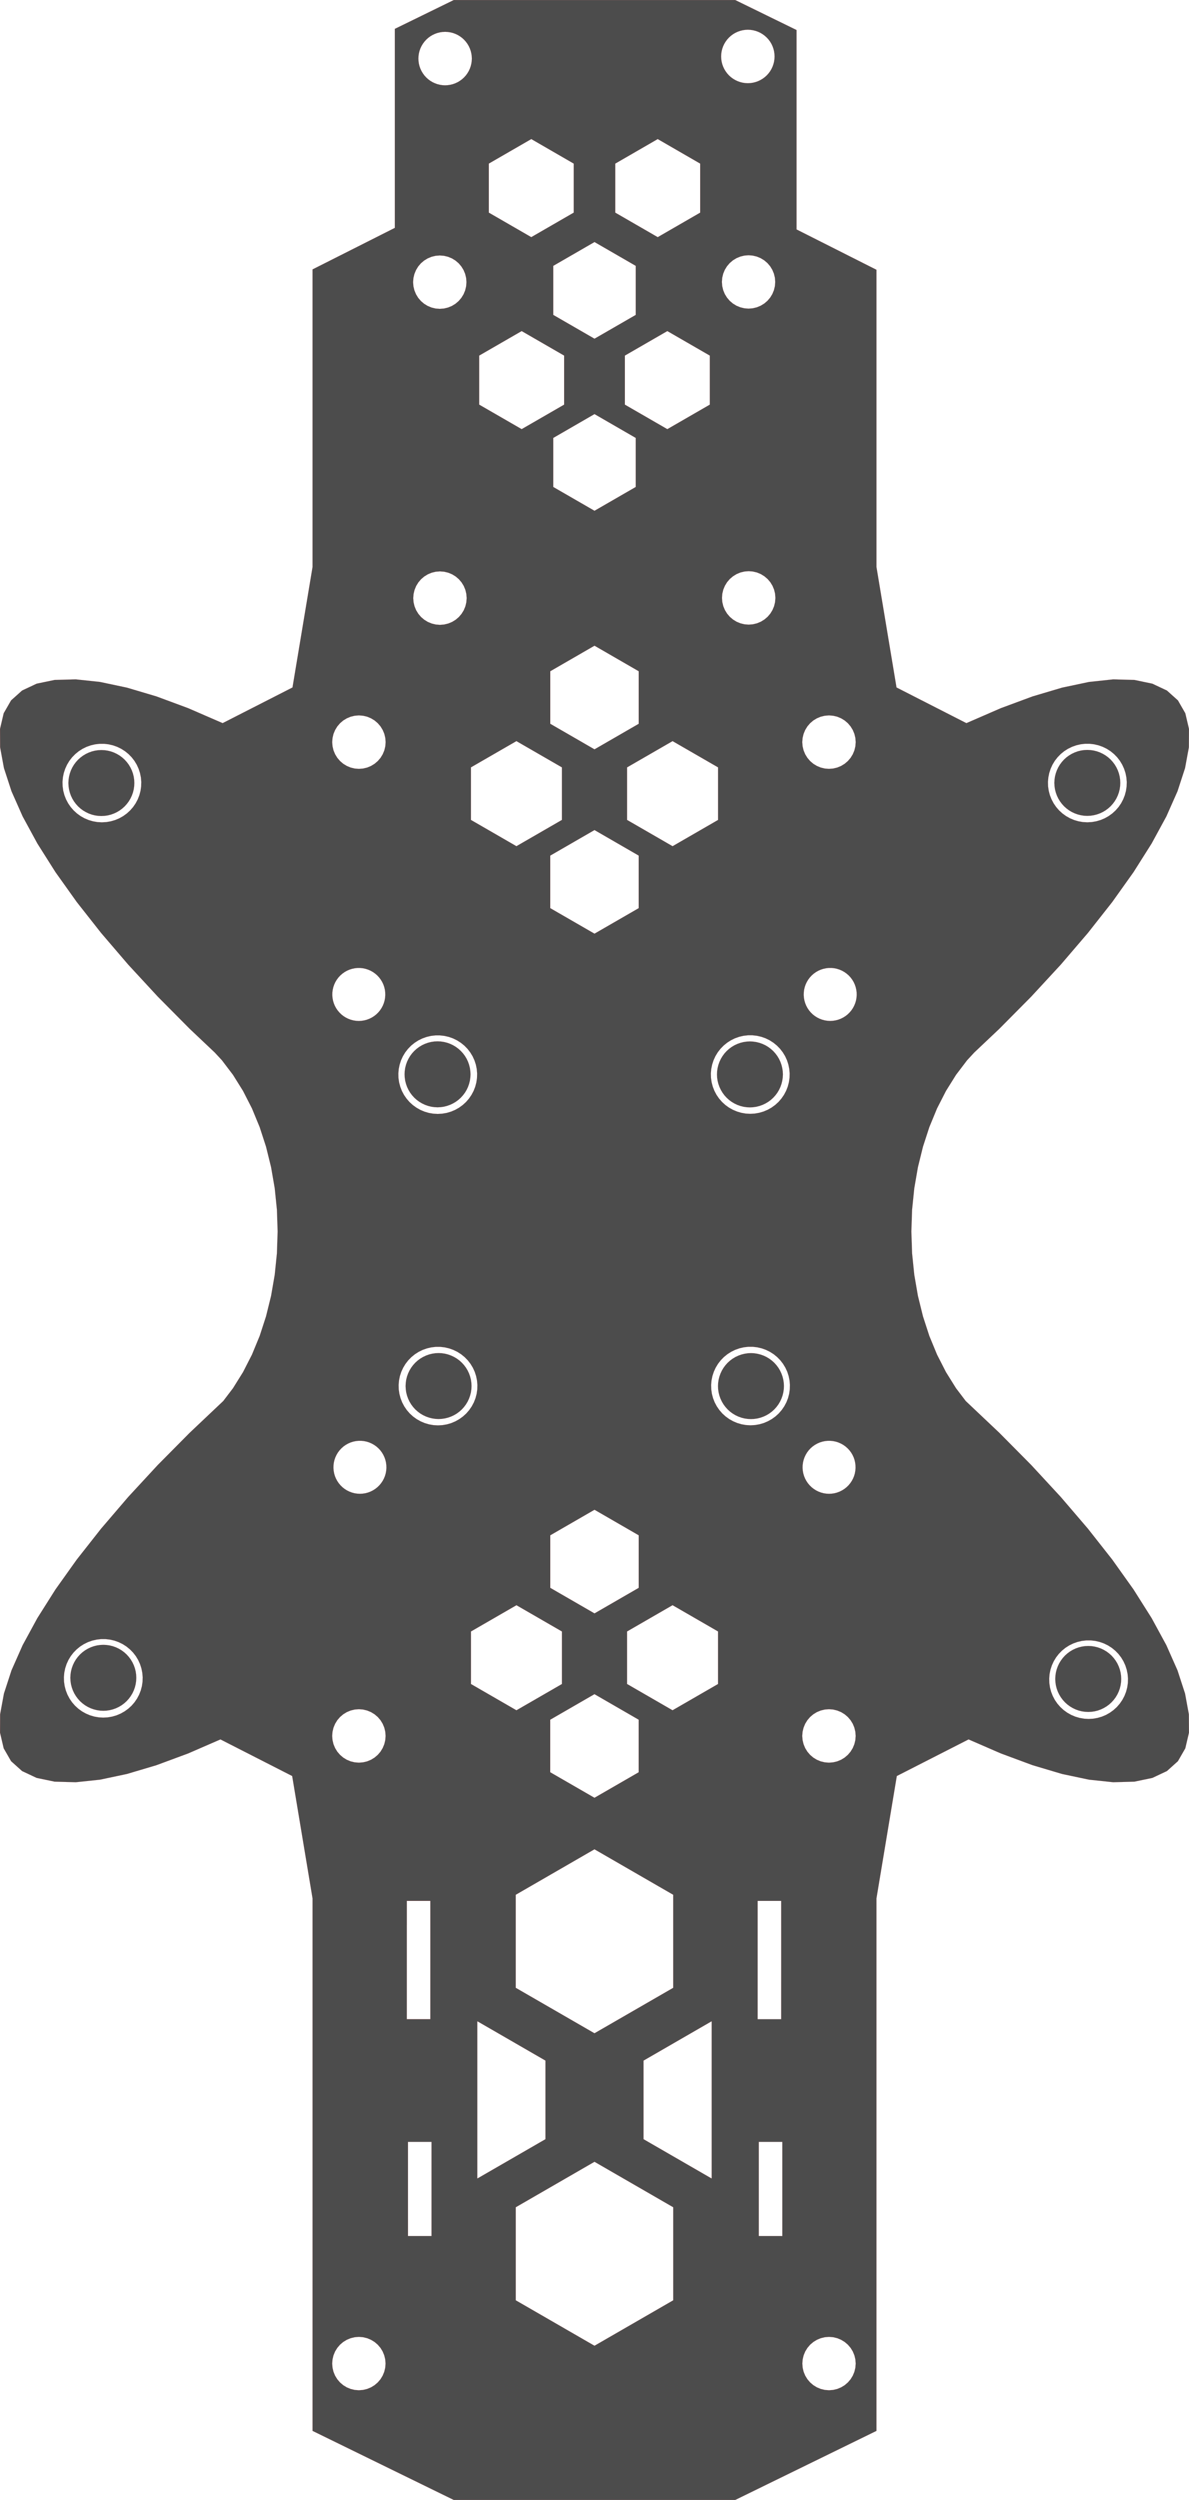 <svg id="Layer_1" data-name="Layer 1" xmlns="http://www.w3.org/2000/svg" viewBox="0 0 214.733 451.283"><defs><style>.cls-1{fill:#4c4c4c;stroke:red;stroke-miterlimit:11.339;stroke-width:0.008px;}</style></defs><path class="cls-1" d="M9.857,122.739l2.5-.069,1.324-.036,4.371.465,4.374.924.496.105,1.341.398,3.988,1.184,5.732,2.123,6.083,2.642.133.065,5.448-2.78,7.177-3.663,2.641-15.854.979-5.876V48.631l12.425-6.268,2.435-1.228V5.211l4.26-2.083L81.954.004h50.825l5.754,2.813,1.525.746L143.857,5.42V41.418l2.094,1.056,1.944.981,2.12,1.069,8.276,4.176V102.366l.979,5.876,1.934,11.611.551,3.308.156.936,4.378,2.235,4.42,2.255,3.828,1.953.133-.065,6.083-2.642,5.729-2.123,3.934-1.168,1.395-.414,4.87-1.029,4.371-.465,1.27.035,2.554.07,3.24.675,2.628,1.236,1.99,1.783,1.332,2.319.636,2.713.027.116-.017,3.311-.692,3.762-1.361,4.175-1.972,4.447-.047.105-2.443,4.49-.213.391-1.533,2.424-1.736,2.745-2.225,3.122-1.624,2.279-4.394,5.581-4.893,5.712-.995,1.077-.17.184-2.332,2.523-1.849,2.001-5.752,5.8-4.53,4.283-1.298,1.403-.617.813-1.384,1.823-1.814,2.905-1.61,3.152-1.389,3.368-1.154,3.546-.91,3.696-.658,3.807-.397,3.881-.13,3.92.068,2.044.062,1.877.397,3.883.658,3.807.91,3.694,1.154,3.549,1.079,2.614.31.751,1.61,3.152.226.362,1.588,2.546.518.682,1.237,1.631,3.437,3.251.012.011,2.625,2.483,5.752,5.803,4.181,4.522.17.184.995,1.076.483.564,4.409,5.148,4.394,5.581,1.624,2.279,2.225,3.122,3.268,5.168.213.391,2.443,4.49,2.018,4.553,1.361,4.178.611,3.322.081.439.017,3.311-.663,2.826-.94,1.635-.393.683-1.99,1.786-2.628,1.233-3.24.675-3.824.105-4.371-.462-4.87-1.029-1.225-.364-.17-.051-3.934-1.17-3.794-1.406-1.935-.717-5.828-2.531-6.367,3.248-1.7.867-4.89,2.495-.213,1.277-.683,4.103-2.41,14.479-.37,2.225v96.126l-19.757,9.659-5.754,2.813H81.954L68.869,444.882l-12.424-6.075V342.682l-3.679-22.085-6.59-3.362-.528-.269-5.839-2.979-5.825,2.531-1.936.717-3.796,1.406-5.329,1.585-.496.105-4.374.924-4.371.462-.972-.027-.351-.01-2.5-.069-3.24-.675-2.628-1.233-1.99-1.786-.393-.683-.94-1.635-.663-2.826.014-3.311.695-3.761.025-.077,1.336-4.102L4.091,296.97,5.7,294.014l1.047-1.925,3.268-5.168,2.341-3.284.351-.493,1.157-1.622,4.394-5.582,4.167-4.865.242-.283.483-.564,1.463-1.582,3.884-4.201,5.752-5.802,6.075-5.746,1.758-2.313,1.814-2.908.054-.105,1.556-3.047,1.389-3.365,1.153-3.549.91-3.694.658-3.807.397-3.883.062-1.877.068-2.044-.13-3.92-.397-3.881-.658-3.807-.91-3.696L46.895,203.455l-.96-2.327-.287-.697-.142-.344-1.61-3.152-1.814-2.906-1.375-1.811-.626-.825-1.301-1.403-4.53-4.283-5.752-5.8-1.849-2.001-2.034-2.201-1.463-1.583-.726-.847-4.167-4.865-4.394-5.581-1.156-1.623-.351-.493-2.342-3.284-1.736-2.744-1.533-2.424L4.092,147.38l-1.909-4.306-.109-.247L.713,138.652l-.695-3.762L.004,131.579l.027-.116.636-2.713,1.332-2.318,1.99-1.783,2.628-1.236,3.24-.675m63.238,71.773-.028-.584.028-.584.085-.578.071-.283.071-.283.196-.55.252-.527.298-.502.349-.468.394-.434.222-.201.209-.19.471-.349.502-.301.527-.249.55-.198.567-.142.578-.085.584-.028.581.028.578.085.567.142.55.198.527.249.502.301.471.349.209.19.222.201.394.434.349.468.3.502.249.527.196.55.142.567.085.578.031.584-.031.584-.085.578-.058.232-.083.332-.196.553-.249.527-.3.502-.349.468-.394.434-.431.391-.471.349-.502.3-.527.25-.55.196-.267.068-.3.077-.578.085-.581.028-.584-.028-.578-.085-.567-.144-.55-.196-.527-.25-.502-.3-.471-.349-.431-.391-.136-.15-.258-.284-.349-.468-.298-.502-.252-.527-.196-.553-.071-.282-.013-.05-.058-.232-.085-.578m62.526,61.648-.234-.011-.35-.017-.578-.085-.567-.142-.55-.198-.527-.249-.088-.053-.414-.248-.468-.346-.434-.394-.391-.434-.349-.468-.3-.502-.249-.527-.198-.55-.142-.567-.085-.578-.028-.584.028-.584.085-.578.142-.564.198-.55.17-.36.08-.17.3-.502.349-.468.391-.434.434-.391.468-.349.414-.248.088-.053.527-.249.55-.196.567-.142.578-.088.584-.028.584.028.578.088.567.142.55.196.527.249.105.063.397.238.468.349.434.391.391.434.349.468.3.502.08.17.169.36.198.55.142.564.085.578.028.584-.028.584-.085.578-.142.567-.198.55-.249.527-.3.502-.349.468-.391.434-.434.394-.468.346-.397.238-.105.063-.527.249-.55.198-.567.142-.578.085-.35.017-.234.011m-6.109-61.636-.028-.584.028-.581.085-.578.071-.283.071-.283.198-.55.249-.53.3-.499.346-.47.394-.434.234-.212.197-.179.47-.349.502-.3.527-.249.55-.196.567-.142.578-.085.584-.031.584.031.575.085.567.142.55.196.53.249.499.3.47.349.198.179.236.212.391.434.349.47.3.499.249.53.196.55.142.567.088.578.028.581-.028.584-.088.578-.055.221-.086.346-.196.55-.249.527-.3.502-.349.471-.391.431-.434.394-.47.349-.21.125-.289.172-.53.252-.55.196-.567.142-.575.085-.584.028-.584-.028-.578-.085-.567-.142-.55-.196-.431-.206-.096-.046-.502-.298-.47-.349-.431-.394-.394-.431-.346-.471-.3-.502-.25-.527-.198-.55-.071-.283-.016-.062-.055-.221-.085-.578m-48.583,49.975.55.199.53.249.502.3.468.346.434.394.391.431.349.47.3.502.086.181.164.346.196.55.144.567.085.578.028.584-.028.584-.085.575-.144.567-.196.55-.249.53-.225.374-.075.125-.349.471-.391.434-.434.391-.468.349-.502.3-.53.249-.55.196-.451.113-.113.029-.578.088-.584.028-.584-.028-.578-.088-.567-.142-.55-.196-.527-.249-.502-.3-.468-.349-.434-.391-.391-.434-.349-.471-.075-.125-.225-.374-.249-.53-.198-.55-.142-.567-.085-.575-.028-.584.028-.584.085-.578.142-.567.198-.55.164-.346.086-.181.301-.502.349-.47.391-.431.434-.394.468-.346.502-.3.527-.25.55-.199.567-.142.578-.085.584-.028.584.028.578.085.113.029.451.113M23.911,300.059l.25.527.198.55.142.567.085.578.028.584-.028.584-.085.576-.142.567-.198.55-.227.482-.023.048-.3.499-.349.471-.391.434-.434.391-.011.009-.456.34-.502.3-.527.249-.55.196-.567.142-.578.088-.584.028-.584-.028-.578-.088-.564-.142-.315-.111-.238-.084-.527-.249-.502-.3-.468-.349-.434-.391-.391-.434-.349-.471-.3-.499-.023-.048-.227-.482-.196-.55-.145-.567-.085-.576-.028-.584.028-.584.085-.578.145-.567.196-.55.249-.527.144-.241.156-.261.349-.468.391-.434.434-.394.468-.346.502-.3.527-.249.238-.086.315-.113.564-.142.578-.085.584-.028.584.028.578.085.567.142.55.198.527.249.502.3.456.338.011.008.434.394.391.434.349.468.156.261.144.241m.323-159.296.028.584-.028.584-.085.578-.141.564-.001.003-.198.55-.25.527-.3.502-.349.468-.391.434-.093.084-.34.307-.468.349-.502.3-.527.25-.55.199-.567.142-.578.085-.584.028-.584-.028-.578-.085-.527-.132-.037-.009-.55-.199-.53-.25-.502-.3-.468-.349-.434-.391-.391-.434-.349-.468-.3-.502-.25-.527-.196-.55-.001-.003-.141-.564-.088-.578-.028-.584.028-.584.088-.578.142-.567.196-.55.25-.527.3-.502.349-.468.274-.303.118-.13.434-.391.468-.349.502-.3.53-.25.55-.199.037-.009.527-.133.578-.085.584-.028.584.028.578.085.567.142.55.199.527.25.502.3.468.349.34.307.093.085.391.434.349.468.3.502.25.527.198.55.142.567.085.578m173.466,156.47.567.142.55.196.527.25.502.3.468.349.434.391.391.434.349.471.032.054.268.445.249.53.198.55.142.564.085.578.028.584-.028.584-.085.578-.142.567-.198.55-.13.275-.119.252-.3.502-.349.468-.391.434-.434.394-.468.346-.502.3-.527.25-.55.199-.567.142-.578.085-.536.026-.048.002-.584-.028-.578-.085-.567-.142-.55-.199-.527-.25-.502-.3-.468-.346-.434-.394-.391-.434-.349-.468-.301-.502-.121-.253-.13-.275-.198-.55-.142-.567-.085-.578-.028-.584.028-.584.085-.578.142-.564.198-.55.249-.53.268-.445.033-.054.349-.471.391-.434.434-.391.468-.349.502-.3.527-.25.55-.196.567-.142.578-.088.584-.028.048.002.536.026.578.088M200.578,137.113l.141.156.251.278.349.468.3.502.249.527.199.55.142.567.085.578.028.584-.028.584-.085.575-.142.567-.009.025-.189.524-.249.53-.3.499-.349.47-.391.434-.434.391-.468.349-.502.3-.527.249-.55.196-.567.142-.578.088-.366.018-.218.011-.584-.028-.578-.088-.564-.142-.55-.196-.53-.249-.502-.3-.468-.349-.433-.391-.391-.434-.349-.47-.3-.499-.249-.53-.088-.247-.099-.277-.009-.025-.145-.567-.085-.575-.028-.584.028-.584.085-.578.145-.567.196-.55.249-.527.3-.502.349-.468.25-.278.141-.156.433-.394.468-.346.502-.3.53-.25.55-.198.564-.142.578-.085.584-.028.218.011.366.018.578.085.567.142.55.198.527.25.502.3.468.346.434.394M11.357,140.339l-.071.805.025.811.113.802.084.318.123.465.295.754.38.717.051.074.408.595.259.298.274.315.156.143.442.404.076.055.562.407.02.014.709.4.748.315.609.177.17.05.799.139.811.045.814-.045.799-.139.78-.227.748-.315.709-.4.02-.014.156-.113.482-.349.598-.547.533-.612.224-.326.235-.343.38-.717.295-.754.123-.465.084-.318.113-.802.025-.811-.071-.805-.034-.167-.128-.626-.252-.771-.337-.737-.42-.695-.014-.018-.043-.055-.166-.214-.273-.353-.169-.174-.398-.407-.102-.083-.528-.43-.032-.02-.127-.081-.174-.111-.35-.224-.729-.357-.765-.272-.791-.184-.808-.093h-.814l-.808.093-.567.132-.224.052-.765.272-.729.357-.35.224-.333.213-.629.513-.364.373-.203.208-.25.323-.189.244-.057.074-.17.282-.249.413-.337.737-.252.771-.128.626-.034.167m.666,160.044-.252.771-.162.794-.065.774-.003.031.023.811.116.802.207.782.186.476.109.278.176.332.204.385.147.216.309.453.533.612.598.547.513.371.145.105.709.397.748.318.357.104.422.123.802.139.811.045.811-.045.802-.139.78-.227.748-.318.629-.354.076-.043.145-.105.513-.371.601-.547.53-.612.323-.471.136-.198.38-.717.109-.278.186-.476.207-.782.116-.802.023-.811-.003-.031-.068-.774-.162-.794-.249-.771-.258-.564-.079-.173-.337-.558-.082-.136-.115-.148-.381-.492-.04-.041-.475-.487-.054-.054-.481-.392-.148-.121-.392-.251-.022-.014-.056-.036-.004-.003-.208-.133-.731-.357-.765-.272-.791-.184-.808-.093h-.811l-.808.093-.794.184-.028.01-.737.262-.729.357-.208.133-.475.303-.629.513-.567.581-.184.237-.312.403-.071.117-.349.577-.003.006-.076.167-.258.564m142.279,11.483-.289-.7-.397-.646-.49-.575-.575-.49-.646-.397-.577-.238-.124-.051-.737-.179-.323-.025-.431-.034-.754.06-.737.179-.124.051-.577.238-.646.397-.575.49-.49.575-.397.646-.109.264-.18.436-.179.737-.06.754.06.754.179.737.289.7.397.646.49.576.545.465.03.026.646.397.7.289.737.176.754.06.754-.06.737-.176.7-.289.646-.397.03-.026.545-.465.49-.576.397-.646.289-.7.179-.737.057-.754-.057-.754-.179-.737m-38.951-1.437-.04-.023-2.748-1.587-5.197-3.002-5.199,3.002-2.789,1.61v9.482l7.988,4.609,7.946-4.586.04-.023v-9.482m-45.765,2.174-.176-.737-.292-.7-.249-.409-.145-.237-.493-.575-.575-.49-.646-.397-.574-.238-.123-.051-.737-.179-.757-.06-.754.06-.737.179-.123.051-.574.238-.646.397-.575.49-.493.575-.394.646-.11.264-.182.436-.176.737-.06.754.06.754.176.737.292.7.394.646.493.576.545.465.03.026.646.397.697.289.737.176.754.06.757-.06.737-.176.697-.289.646-.397.03-.026.545-.465.493-.576.145-.237.249-.409.292-.7.176-.737.059-.754-.059-.754m71.498,34.968v-4.433h-4.252v21.348h4.252V347.571m-47.937-4.433v15.687l8.408,4.853,1.4.808,4.41,2.545,4.41-2.545,1.4-.808,2.135-1.232,6.273-3.62V342.032l-2.73-1.576-3.504-2.023-.04-.023-7.946-4.587-14.217,8.209v1.105m-19.672,4.333v17.015h4.249V343.138H73.475v4.333m55.02,17.409-6.911,3.991-5.366,3.099V386.148l5.366,3.097,6.911,3.989.031-.02v-28.318l-.031-.017m-42.29.017v28.318l.031.02,10.976-6.335,1.301-.751V371.969l-12.276-7.09-.031.017m-12.523,35.585v3.151h4.249V386.638H73.682v13.843m80.799,25.42-.179-.734-.289-.7-.394-.643-.493-.575-.573-.49-.646-.394-.697-.292-.737-.176-.329-.026-.425-.034-.754.059-.734.176-.7.292-.644.394-.575.49-.49.575-.397.643-.289.7-.176.734-.06.754.06.754.03.128.145.61.289.697.397.646.49.573.575.493.644.394.7.289.734.176.754.06.425-.034.329-.026.737-.176.697-.289.646-.394.573-.493.493-.573.394-.646.289-.697.148-.61.031-.128.057-.754-.057-.754m-85.374-1.434-.238-.389-.156-.255-.493-.575-.573-.49L67,422.365l-.697-.292-.737-.176-.754-.06-.754.06-.734.176-.261.109-.439.183-.643.394-.576.49-.49.575-.397.643-.289.7-.176.734-.06.754.06.754.03.128.145.61.289.697.397.646.49.573.576.493.643.394.7.289.734.176.754.06.754-.06.737-.176L67,430.95l.646-.394.573-.493.493-.573.156-.256.238-.391.289-.697.179-.737.057-.754-.057-.754-.179-.734-.289-.7M69.024,177.264l-.156-.258-.099-.164-.295-.394-.335-.363-.371-.323-.4-.286-.428-.244-.454-.196-.468-.15-.485-.102-.487-.051h-.493l-.49.051-.482.102-.47.15-.048.021-.403.175-.431.244-.4.286-.371.323-.335.363-.295.394-.255.422-.207.445-.069.198-.093.269-.113.479-.065.487-.011.493.037.49.088.485.139.473.184.456.233.436.275.408.318.377.351.346.386.306.417.264.068.034.374.187.459.173.476.125.488.076.493.026.49-.026.487-.076.476-.125.462-.173.372-.187.068-.034.417-.264.386-.306.354-.346.315-.377.241-.358.034-.05.233-.436.184-.456.139-.473.088-.485.037-.49-.011-.493-.062-.487-.113-.479-.093-.269-.069-.198-.21-.445m3.056,18.13.21.782.292.757.38.714.105.152.184.267.173.25.527.612.251.228.35.319.122.088.438.317.098.071.706.4.748.315.779.23.802.136.811.048.811-.048.612-.104.19-.032.779-.23.748-.315.709-.4.098-.071.56-.405.598-.547.198-.227.335-.385.062-.091.026-.038.19-.278.178-.262.006-.011.374-.704.295-.757.207-.782.01-.071.106-.731.023-.808-.068-.808-.113-.556-.049-.238-.252-.771-.337-.737-.196-.323-.184-.304-.04-.065-.184-.238-.175-.227-.138-.179-.567-.581-.629-.51-.423-.272-.26-.167-.729-.357-.765-.272-.584-.136-.21-.049-.808-.091H78.65l-.808.091-.791.184-.765.272-.731.357-.26.167-.304.196-.119.077-.199.161-.224.181-.207.168-.301.31-.263.271-.139.179-.289.373-.071.091-.113.188-.303.503-.34.737-.247.771-.165.794-.068.808.02.808.106.731.01.071m-2.306,69.105-.062-.49-.113-.479-.162-.465-.21-.448-.252-.422-.105-.14-.19-.254-.337-.36-.368-.326-.403-.286-.428-.241-.451-.199-.471-.15-.482-.1-.49-.051h-.493l-.49.051-.482.099-.471.15-.249.11-.201.089-.428.241-.403.286-.368.326-.334.36-.298.394-.252.422-.21.448-.162.465-.113.479-.062.49-.014.487v.003l.04.493.088.485.136.473.187.456.232.434.275.408.315.38.351.343.388.306.414.264.42.21.023.011.462.173.476.128.485.074.493.025.493-.025.485-.074.479-.128.459-.173.442-.221.414-.264.388-.306.351-.343.315-.38.04-.058.238-.35.23-.434.187-.456.136-.473.088-.485.04-.493-.014-.49m3.455-18.292-.162.269-.255.425-.309.669-.031.068-.252.771-.159.794-.071.805.023.811.119.802.207.782.292.754.091.171.025.047.264.499.057.083.184.27.215.316.533.612.598.547.076.055.538.39.043.031.177.099.531.298.748.318.779.227.802.139.811.045.811-.045.564-.098.238-.041.78-.227.748-.318.706-.397.043-.031.615-.445.601-.547.099-.115.431-.497.008-.011.381-.555.028-.041.043-.062.198-.374.066-.124.116-.218.295-.754.207-.782.116-.802.01-.346.013-.465-.071-.805-.162-.794-.249-.771-.031-.068-.306-.669-.244-.404-.176-.291-.496-.641-.567-.581-.629-.513-.308-.197-.051-.033-.324-.207-.731-.357-.765-.272-.629-.147-.162-.038-.808-.093H78.7l-.805.093-.794.184-.765.272-.729.357-.324.207-.323.206-.037.023-.24.196-.007.005-.266.217-.116.095-.398.408-.169.173-.306.395-.168.216-.023.029m42.123,30.943-.04-.023-7.946-4.589-7.988,4.612v9.482l7.988,4.612,7.946-4.589.04-.023V277.15m-13.87,17.354-.849-.49-1.254-.724L93.27,289.762l-7.365,4.252-.85.49v9.482l7.038,4.063,1.176.679,8.215-4.742V294.504m88.818,5.383-.337.737-.252.771-.162.794-.068.805.023.811.116.802.207.782.092.235.203.519.295.561.082.156.088.128.196.285.176.256.365.42.168.193.421.385.177.162.462.335.196.142.709.4.748.315.78.227.802.139.802.045h.009l.811-.045.802-.139.78-.227.748-.315.706-.4.196-.142.294-.213.167-.121.177-.162.188-.171.236-.215.256-.296.274-.317.162-.235.013-.019.086-.126.199-.289.38-.717.203-.519.092-.235.207-.782.116-.802.023-.811-.071-.805-.162-.794-.25-.771-.337-.737-.041-.068-.359-.594-.02-.033-.496-.641-.567-.581-.629-.513-.532-.34-.151-.096-.731-.357-.765-.272-.791-.184-.808-.094H196.19l-.805.094-.794.184-.765.272-.729.357-.151.096-.296.189-.237.151-.342.279-.288.234-.208.214-.358.367-.109.141-.002.002-.323.417-.062.081-.045.075-.088.145-.17.281-.075.124-.041.068m-51.619-43.328.709-.397.004-.003.016-.011.638-.462.598-.547.533-.612.394-.574.065-.095.255-.482.125-.235.295-.754.207-.782.113-.802.01-.329.015-.482-.071-.805-.162-.794-.249-.771-.024-.051-.317-.686-.264-.436-.156-.258-.496-.641-.567-.581-.626-.513-.316-.201-.37-.235-.51-.25-.218-.107-.765-.272-.791-.184-.808-.093h-.814l-.808.093-.791.184-.765.272-.045.022-.683.335-.368.235-.315.201-.629.513-.567.581-.496.641-.184.305-.235.389-.314.686-.023.051-.252.771-.162.794-.071.805.015.482.01.329.113.802.207.782.295.754.125.235.255.482.037.054.184.268.208.302.03.045.409.47.124.143.369.338.229.209.324.234.314.228.016.011.004.003.709.397.323.137.425.18.78.227.799.139.814.045.811-.045.799-.139.78-.227.598-.254.15-.064m15.644,6.97-.162-.465-.21-.448-.252-.422-.298-.394-.335-.36-.369-.326-.403-.286-.428-.241-.454-.199-.468-.15-.482-.099-.326-.034-.165-.017h-.493l-.49.051-.482.099-.47.15-.451.199-.428.241-.403.286-.371.326-.335.36-.212.283-.083.111-.252.422-.21.448-.162.465-.113.479-.065.49-.011.487v.003l.037.493.091.485.136.473.187.456.23.434.275.408.126.15.192.23.351.343.388.306.414.264.442.221.459.173.476.128.487.074.493.026.411-.021.079-.004.488-.074.476-.128.462-.173.44-.221.417-.264.386-.306.354-.343.315-.38.275-.408.232-.434.187-.456.136-.473.088-.485.04-.493v-.003l-.014-.487-.062-.49-.113-.479m-24.647,30.974-.011-.007-.838-.484-7.365-4.252-6.154,3.553-1.211.699-.85.49v9.482l2.061,1.19,6.154,3.553,8.203-4.736.011-.006v-9.482m-1.23-101.546-.068.808.023.808.108.748.008.054.207.785.295.754.377.717.085.123.184.267.19.276.533.612.206.19.392.36.16.116.435.315.063.045.709.397.371.156.377.159.78.23.802.139.811.045.811-.045.802-.139.78-.23.643-.271.105-.044.706-.397.063-.045.595-.431.601-.55.53-.612.258-.374.184-.267.017-.025.38-.717.295-.754.207-.785.008-.054.108-.748.023-.808-.071-.808-.11-.539-.052-.255-.249-.771-.337-.737-.218-.36-.184-.304-.017-.028-.189-.244-.158-.204-.149-.193-.567-.581-.629-.513-.379-.244-.304-.196-.465-.227-.267-.13-.765-.272-.791-.184-.808-.091h-.814l-.805.091-.794.184-.762.271-.003.001-.728.357-.304.196-.339.218-.04.026-.461.376-.168.137-.332.34-.235.241-.149.193-.299.386-.048.062-.136.224-.283.467-.337.737-.252.771-.052.255-.11.539m25.71-15.695-.255-.422-.295-.394-.335-.363-.371-.323-.403-.286-.428-.244-.451-.196-.471-.15-.482-.102-.49-.051h-.493l-.49.051-.482.102-.468.15-.454.196-.428.244-.403.286-.368.323-.335.363-.298.394-.252.422-.21.445-.069.198-.093.269-.113.479-.062.487-.014.493.04.49.088.485.139.473.184.456.232.436.275.408.315.377.354.346.386.306.417.264.068.034.372.187.462.173.476.125.487.076.49.026.21-.011.283-.015.488-.076.476-.125.459-.173.374-.187.068-.034.417-.264.386-.306.351-.346.318-.377.275-.408.23-.436.187-.456.139-.473.088-.485.037-.49-.011-.493-.065-.487-.113-.479-.093-.269-.069-.198-.207-.445M129.681,147.3v-8.779l-8.215-4.739-6.154,3.551-2.061,1.189v9.485l2.061,1.19,6.154,3.553,8.019-4.629.184-.106.011-.006V147.3M139.863,9.72l-.025-.17-.043-.298-.116-.459-.159-.448-.201-.428-.244-.405-.283-.38-.318-.351-.111-.1-.241-.217-.38-.283-.405-.244-.428-.201-.448-.159-.459-.116-.468-.071-.473-.023-.473.023-.468.071-.459.116-.445.159-.428.201-.23.137-.179.107-.38.283-.351.317-.318.351-.28.38-.244.405-.204.428-.159.448-.116.459-.043.298-.025.17-.023.473.023.473.068.468.116.459.159.445.204.428.244.408.28.38.318.351.351.318.38.281.179.107.23.137.428.204.445.159.459.116.468.068.473.023.473-.023.468-.068.459-.116.448-.159.428-.204.405-.244.38-.281.241-.218.111-.1.318-.351.283-.38.244-.408.201-.428.159-.445.116-.459.068-.468.025-.473-.025-.473M118.784,25.105l-3.472,2.006-4.192,2.422v8.85l.339.196,3.355,1.937.499.288,3.472,2.005,7.326-4.229.339-.196v-8.85l-7.665-4.428m-22.836,0L92.09,27.333l-3.807,2.199v8.85l.339.196L92.09,40.58l3.858,2.227,4.944-2.854,2.382-1.375.339-.196v-8.85l-7.665-4.428m-15.086-9.729.131-.02.337-.051.459-.113.448-.162.428-.201.405-.244.38-.281.351-.32.318-.349.283-.383.244-.405.185-.394.016-.034.159-.445.116-.459.071-.47.023-.471-.023-.473-.071-.471-.02-.079-.096-.38-.159-.445-.201-.428-.244-.405-.283-.38-.318-.352-.351-.32-.38-.281-.405-.244-.428-.201-.448-.162L81.33,5.841l-.468-.071-.383-.018-.09-.004-.474.022-.468.071-.459.113-.445.162-.428.201-.408.244-.13.096-.249.184-.351.32-.318.352-.281.38-.244.405-.204.428-.159.445-.096.38-.02.079-.068.471-.023.473.023.471.068.47.116.459.159.445.016.034.188.394.244.405.281.383.318.349.351.32.38.281.408.244.428.201.445.162.459.113.337.051.131.02.473.023.473-.023M139.948,50.14l-.176-.734-.289-.697-.394-.646-.493-.575-.062-.053-.51-.437-.646-.394-.697-.289-.737-.179-.754-.059-.754.059-.734.179-.7.289-.643.394-.575.49-.49.575-.397.646-.289.697-.176.734-.004.048-.056.706.06.754.176.737.289.697.397.646.49.575.575.49.643.394.7.289.734.178.754.06.754-.06.737-.178.697-.289.646-.394.51-.437.062-.053.493-.575.394-.646.289-.697.176-.737.06-.754-.06-.754m-11.761,14.05-4.141-2.39-3.526-2.035-3.527,2.035-1.68.97-2.46,1.42v8.853l2.46,1.42,5.207,3.005,7.668-4.425V64.189m-28.268-7.345,7.447,4.297,7.447-4.297V47.992l-7.447-4.3-7.447,4.3v8.853M80.916,46.353l-.437-.106-.298-.072-.754-.059-.754.059-.737.179-.697.289-.646.394-.576.49-.49.576-.394.646-.289.697-.179.734-.001.008-.059.746.059.754.179.737.289.697.394.646.49.573.576.493.646.394.697.289.737.178.754.057.754-.057.298-.072.437-.106.7-.289.643-.394.575-.493.49-.573.397-.646.289-.697.176-.737.06-.754-.059-.746-.001-.008-.176-.734-.289-.697-.397-.646-.49-.576-.575-.49-.643-.394-.7-.289m20.965,17.836-4.141-2.39L94.213,59.764,92.09,60.989l-1.404.81-4.141,2.39v8.853l5.483,3.164,2.185,1.261,7.668-4.425V64.189m38.098,42.987-.176-.737-.292-.7-.394-.646-.493-.575-.091-.077-.485-.413-.646-.397-.697-.289-.737-.176-.757-.059-.754.059-.737.176-.697.289-.646.397-.575.49-.493.575-.394.646-.292.7-.176.737-.06.754.025.312.035.442.176.737.292.7.394.646.493.576.575.49.646.397.697.289.737.178.754.06.757-.06.737-.178.697-.289.646-.397.485-.413.091-.077.493-.576.394-.646.292-.7.176-.737.035-.442.025-.312-.06-.754m8.243,22.198-.7.292-.646.394-.575.493-.49.575-.205.335-.191.312-.289.697-.179.737-.06.757.06.754.179.737.289.697.397.646.49.575.575.493.646.394.7.292.737.176.754.06.431-.034.323-.025.737-.176.7-.292.646-.394.575-.493.49-.575.397-.646.289-.697.179-.737.057-.754-.057-.757-.179-.737-.289-.697-.192-.312-.205-.335-.49-.575-.575-.493-.646-.394-.7-.292-.737-.176-.754-.06-.754.06-.737.176m-32.871-8.204-.04-.023-7.946-4.589-7.988,4.612v9.482l1.404.811,6.584,3.801,5.885-3.399.697-.402,1.364-.788.04-.023v-9.482m-.539-33.267v-8.85l-7.447-4.303-5.485,3.17-1.962,1.134v8.85l7.447,4.297,7.447-4.297M80.95,103.381l-.471-.114-.267-.065-.754-.057-.754.057-.737.178-.7.289-.646.397-.576.49-.49.576-.397.646-.289.7-.178.737-.06.754.021.272.038.482.178.737.289.7.397.646.49.575.576.49.646.397.7.289.737.179.754.06.754-.06.267-.065.471-.114.7-.289.646-.397.575-.49.49-.575.397-.646.289-.7.176-.737.038-.482.021-.272-.059-.754-.176-.737-.289-.7-.397-.646-.49-.576-.575-.49L81.65,103.67l-.7-.289m108.658,40.156.295.754.38.717.133.194.326.475.04.046.22.255.27.312.601.547.199.144.407.295.051.037.706.4.748.315.782.227.799.139.811.045.21-.012.601-.034.802-.139.779-.227.748-.315.709-.4.051-.037.281-.203.326-.236.244-.224.354-.324.131-.15.141-.162.262-.3.048-.07.258-.377.071-.103.082-.12.377-.717.295-.754.122-.462.085-.32.116-.802.023-.811-.068-.805-.162-.794-.252-.771-.337-.737-.281-.465-.071-.117-.068-.113-.055-.071-.441-.57-.567-.581-.629-.513-.368-.235-.315-.201-.729-.357-.765-.272-.794-.184-.805-.093h-.814l-.808.093-.791.184-.765.272-.731.357-.315.201-.313.2-.055.035-.481.392-.149.121-.36.371-.204.21-.26.334-.032.041-.152.195-.055.071-.085.141-.335.554-.337.737-.25.771-.162.794-.071.805.022.811.116.802.085.32.122.462M92.089,134.46,85.051,138.521v9.485l.105.06,6.934,4.003,1.176.679,6.112-3.528,2.103-1.214v-9.485l-8.215-4.739L92.09,134.46m-22.972-2.686-.19-.312-.059-.097-.145-.237-.493-.575-.575-.493-.646-.394-.697-.292-.737-.176-.757-.06-.754.06-.737.176-.697.292-.646.394-.575.493-.493.575-.204.335-.19.312-.292.697-.176.737-.06.757.06.754.176.737.292.697.394.646.401.468.092.108.575.493.646.394.698.292.737.176.754.06.757-.06.737-.176.697-.292.646-.394.575-.493.092-.108.401-.468.145-.237.249-.409.292-.697.176-.737.059-.754-.059-.757-.176-.737-.292-.697M121.584,398.44l-6.273-3.622-7.946-4.587-14.219,8.209V415.233l14.219,8.206,7.946-4.586,6.273-3.62V398.442m19.499,5.19h.207V386.638h-4.251v16.994h4.045m-25.733-249.183-.04-.023-7.946-4.589-5.885,3.398-2.103,1.214v9.482l7.988,4.609,7.946-4.586.04-.023v-9.482" transform="translate(0 0)"/></svg>